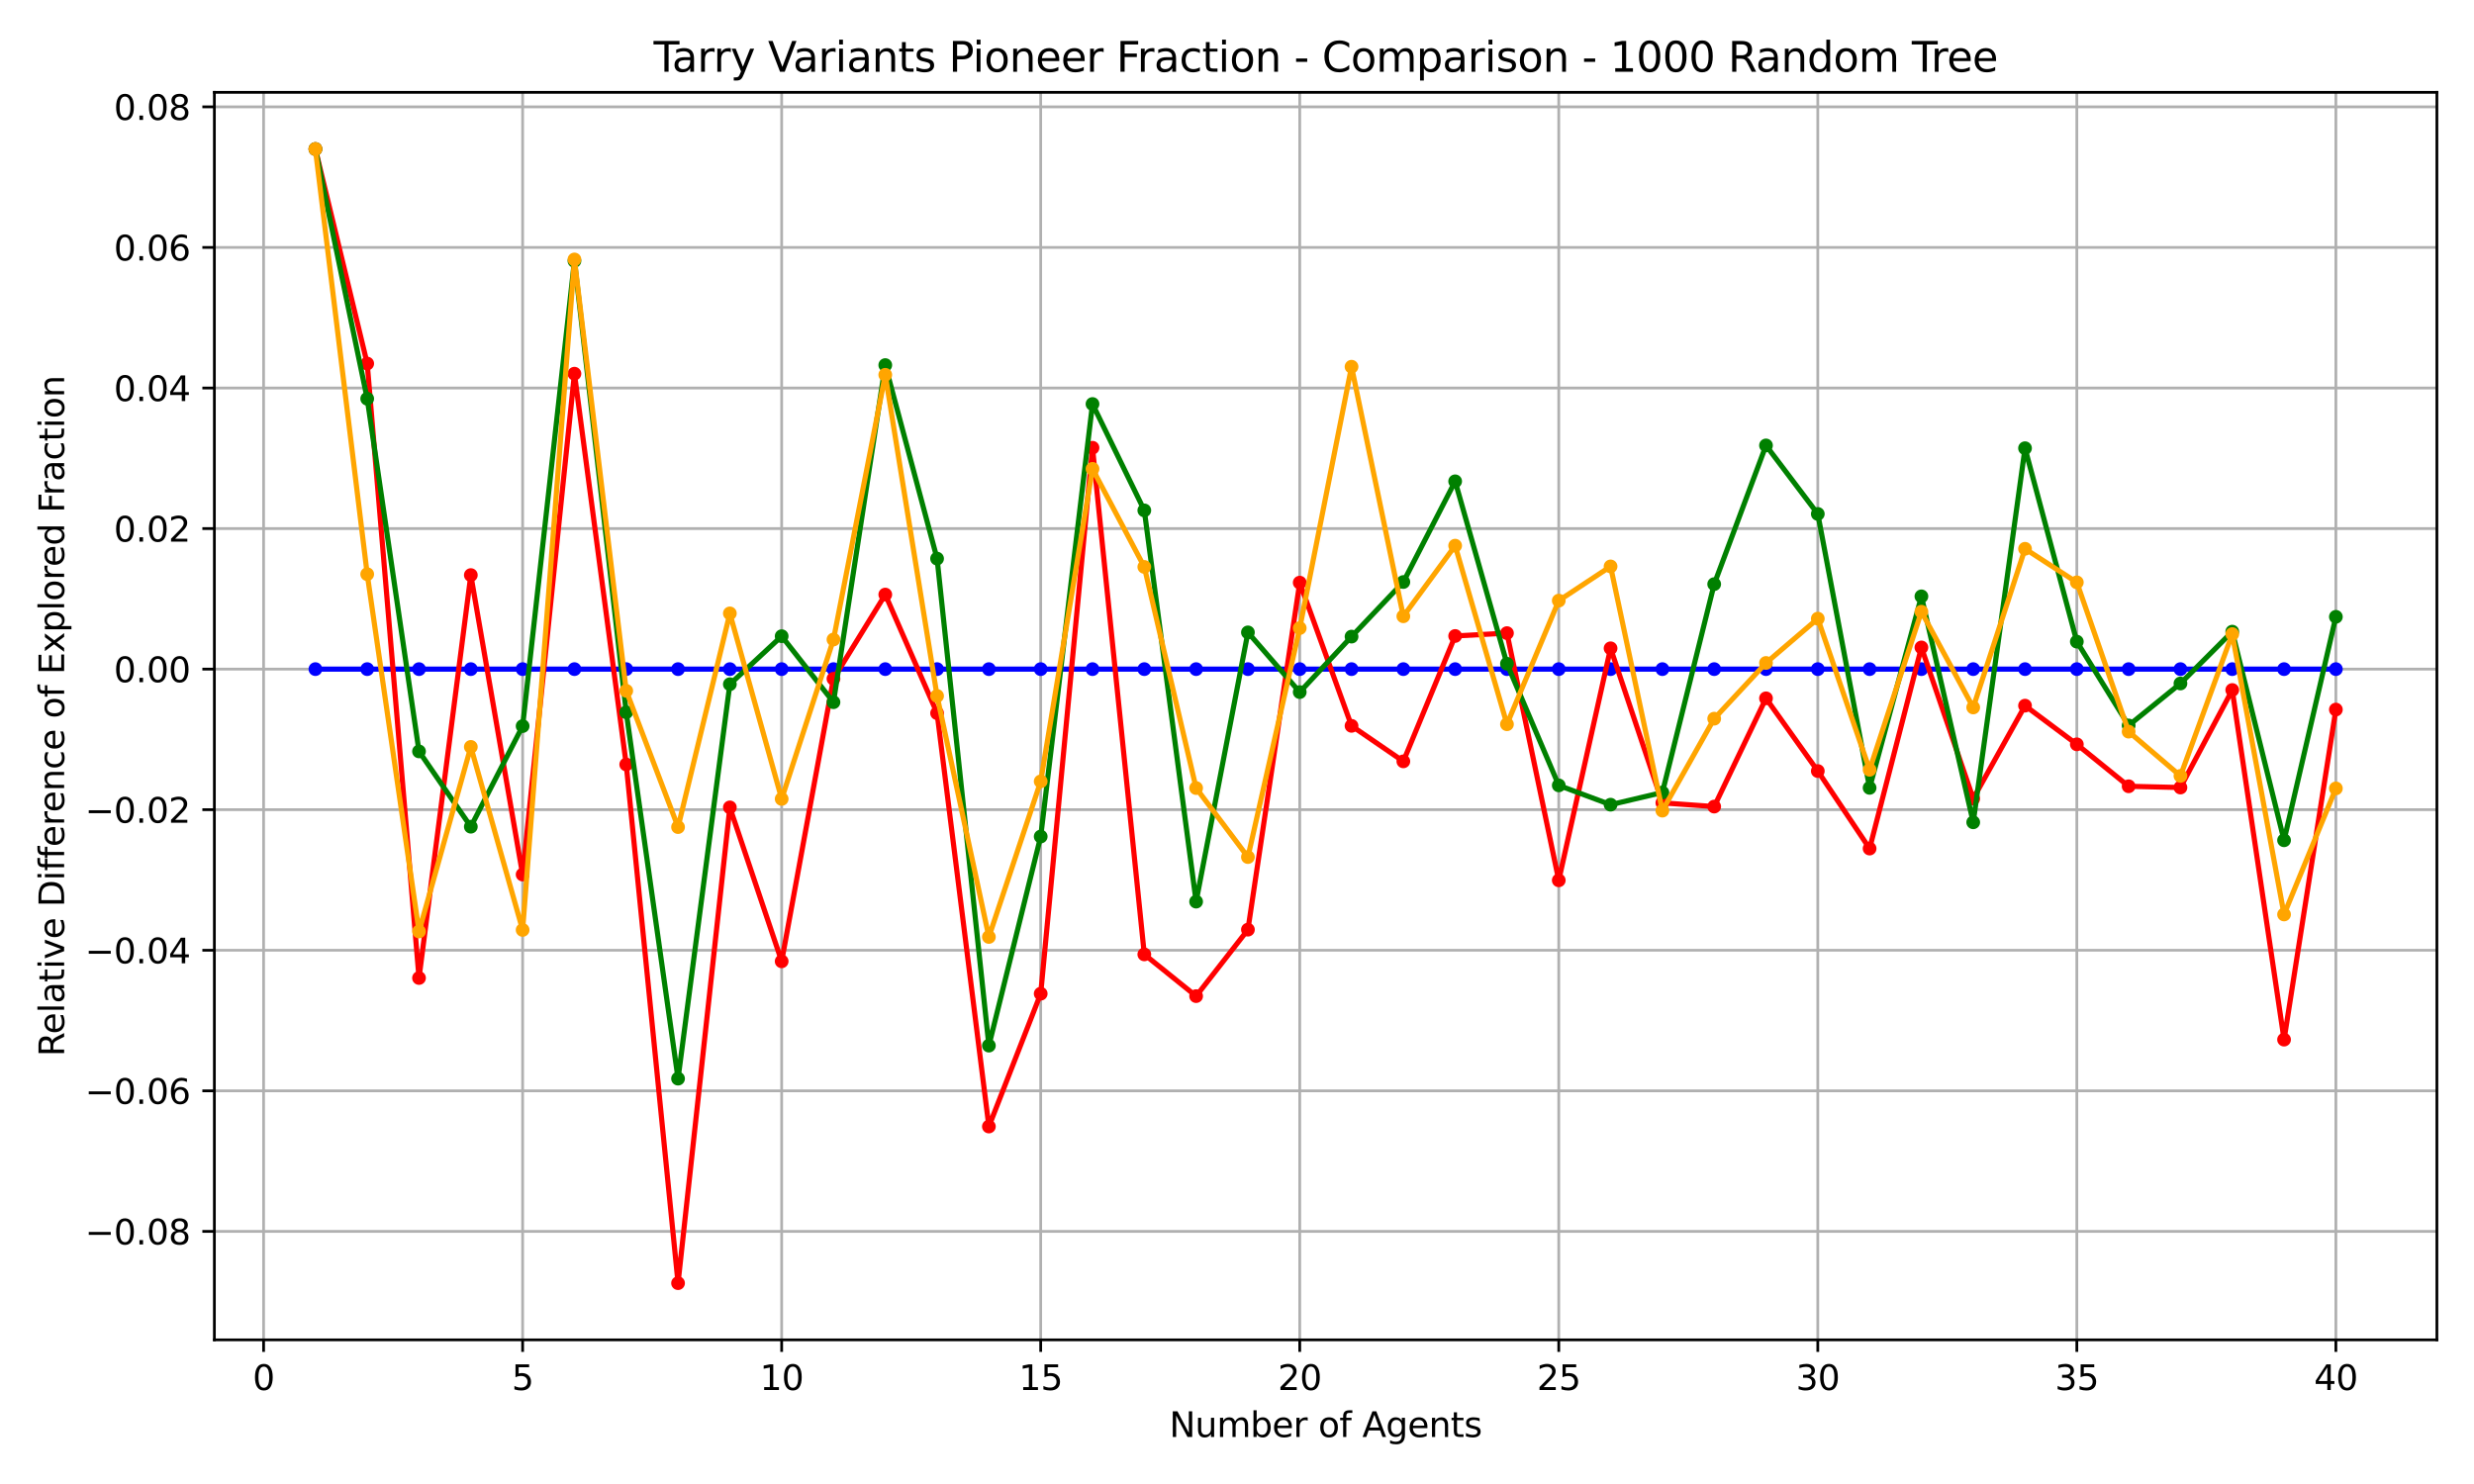 <?xml version="1.0" encoding="utf-8" standalone="no"?>
<!DOCTYPE svg PUBLIC "-//W3C//DTD SVG 1.1//EN"
  "http://www.w3.org/Graphics/SVG/1.1/DTD/svg11.dtd">
<svg xmlns:xlink="http://www.w3.org/1999/xlink" width="720pt" height="432pt" viewBox="0 0 720 432" xmlns="http://www.w3.org/2000/svg" version="1.1">
 <defs>
  <style type="text/css">*{stroke-linejoin: round; stroke-linecap: butt}</style>
 </defs>
 <g id="figure_1">
  <g id="patch_1">
   <path d="M 0 432 
L 720 432 
L 720 0 
L 0 0 
z
" style="fill: #ffffff"/>
  </g>
  <g id="axes_1">
   <g id="patch_2">
    <path d="M 62.39 390.04 
L 709.2 390.04 
L 709.2 26.88 
L 62.39 26.88 
z
" style="fill: #ffffff"/>
   </g>
   <g id="matplotlib.axis_1">
    <g id="xtick_1">
     <g id="line2d_1">
      <path d="M 76.713 390.04 
L 76.713 26.88 
" clip-path="url(#pcfc3c75090)" style="fill: none; stroke: #b0b0b0; stroke-width: 0.8; stroke-linecap: square"/>
     </g>
     <g id="line2d_2">
      <defs>
       <path id="meb4b16eb53" d="M 0 0 
L 0 3.5 
" style="stroke: #000000; stroke-width: 0.8"/>
      </defs>
      <g>
       <use xlink:href="#meb4b16eb53" x="76.713" y="390.04" style="stroke: #000000; stroke-width: 0.8"/>
      </g>
     </g>
     <g id="text_1">
      <!-- 0 -->
      <g transform="translate(73.532 404.638) scale(0.1 -0.1)">
       <defs>
        <path id="DejaVuSans-30" d="M 2034 4250 
Q 1547 4250 1301 3770 
Q 1056 3291 1056 2328 
Q 1056 1369 1301 889 
Q 1547 409 2034 409 
Q 2525 409 2770 889 
Q 3016 1369 3016 2328 
Q 3016 3291 2770 3770 
Q 2525 4250 2034 4250 
z
M 2034 4750 
Q 2819 4750 3233 4129 
Q 3647 3509 3647 2328 
Q 3647 1150 3233 529 
Q 2819 -91 2034 -91 
Q 1250 -91 836 529 
Q 422 1150 422 2328 
Q 422 3509 836 4129 
Q 1250 4750 2034 4750 
z
" transform="scale(0.016)"/>
       </defs>
       <use xlink:href="#DejaVuSans-30"/>
      </g>
     </g>
    </g>
    <g id="xtick_2">
     <g id="line2d_3">
      <path d="M 152.099 390.04 
L 152.099 26.88 
" clip-path="url(#pcfc3c75090)" style="fill: none; stroke: #b0b0b0; stroke-width: 0.8; stroke-linecap: square"/>
     </g>
     <g id="line2d_4">
      <g>
       <use xlink:href="#meb4b16eb53" x="152.099" y="390.04" style="stroke: #000000; stroke-width: 0.8"/>
      </g>
     </g>
     <g id="text_2">
      <!-- 5 -->
      <g transform="translate(148.918 404.638) scale(0.1 -0.1)">
       <defs>
        <path id="DejaVuSans-35" d="M 691 4666 
L 3169 4666 
L 3169 4134 
L 1269 4134 
L 1269 2991 
Q 1406 3038 1543 3061 
Q 1681 3084 1819 3084 
Q 2600 3084 3056 2656 
Q 3513 2228 3513 1497 
Q 3513 744 3044 326 
Q 2575 -91 1722 -91 
Q 1428 -91 1123 -41 
Q 819 9 494 109 
L 494 744 
Q 775 591 1075 516 
Q 1375 441 1709 441 
Q 2250 441 2565 725 
Q 2881 1009 2881 1497 
Q 2881 1984 2565 2268 
Q 2250 2553 1709 2553 
Q 1456 2553 1204 2497 
Q 953 2441 691 2322 
L 691 4666 
z
" transform="scale(0.016)"/>
       </defs>
       <use xlink:href="#DejaVuSans-35"/>
      </g>
     </g>
    </g>
    <g id="xtick_3">
     <g id="line2d_5">
      <path d="M 227.485 390.04 
L 227.485 26.88 
" clip-path="url(#pcfc3c75090)" style="fill: none; stroke: #b0b0b0; stroke-width: 0.8; stroke-linecap: square"/>
     </g>
     <g id="line2d_6">
      <g>
       <use xlink:href="#meb4b16eb53" x="227.485" y="390.04" style="stroke: #000000; stroke-width: 0.8"/>
      </g>
     </g>
     <g id="text_3">
      <!-- 10 -->
      <g transform="translate(221.122 404.638) scale(0.1 -0.1)">
       <defs>
        <path id="DejaVuSans-31" d="M 794 531 
L 1825 531 
L 1825 4091 
L 703 3866 
L 703 4441 
L 1819 4666 
L 2450 4666 
L 2450 531 
L 3481 531 
L 3481 0 
L 794 0 
L 794 531 
z
" transform="scale(0.016)"/>
       </defs>
       <use xlink:href="#DejaVuSans-31"/>
       <use xlink:href="#DejaVuSans-30" x="63.623"/>
      </g>
     </g>
    </g>
    <g id="xtick_4">
     <g id="line2d_7">
      <path d="M 302.871 390.04 
L 302.871 26.88 
" clip-path="url(#pcfc3c75090)" style="fill: none; stroke: #b0b0b0; stroke-width: 0.8; stroke-linecap: square"/>
     </g>
     <g id="line2d_8">
      <g>
       <use xlink:href="#meb4b16eb53" x="302.871" y="390.04" style="stroke: #000000; stroke-width: 0.8"/>
      </g>
     </g>
     <g id="text_4">
      <!-- 15 -->
      <g transform="translate(296.508 404.638) scale(0.1 -0.1)">
       <use xlink:href="#DejaVuSans-31"/>
       <use xlink:href="#DejaVuSans-35" x="63.623"/>
      </g>
     </g>
    </g>
    <g id="xtick_5">
     <g id="line2d_9">
      <path d="M 378.256 390.04 
L 378.256 26.88 
" clip-path="url(#pcfc3c75090)" style="fill: none; stroke: #b0b0b0; stroke-width: 0.8; stroke-linecap: square"/>
     </g>
     <g id="line2d_10">
      <g>
       <use xlink:href="#meb4b16eb53" x="378.256" y="390.04" style="stroke: #000000; stroke-width: 0.8"/>
      </g>
     </g>
     <g id="text_5">
      <!-- 20 -->
      <g transform="translate(371.894 404.638) scale(0.1 -0.1)">
       <defs>
        <path id="DejaVuSans-32" d="M 1228 531 
L 3431 531 
L 3431 0 
L 469 0 
L 469 531 
Q 828 903 1448 1529 
Q 2069 2156 2228 2338 
Q 2531 2678 2651 2914 
Q 2772 3150 2772 3378 
Q 2772 3750 2511 3984 
Q 2250 4219 1831 4219 
Q 1534 4219 1204 4116 
Q 875 4013 500 3803 
L 500 4441 
Q 881 4594 1212 4672 
Q 1544 4750 1819 4750 
Q 2544 4750 2975 4387 
Q 3406 4025 3406 3419 
Q 3406 3131 3298 2873 
Q 3191 2616 2906 2266 
Q 2828 2175 2409 1742 
Q 1991 1309 1228 531 
z
" transform="scale(0.016)"/>
       </defs>
       <use xlink:href="#DejaVuSans-32"/>
       <use xlink:href="#DejaVuSans-30" x="63.623"/>
      </g>
     </g>
    </g>
    <g id="xtick_6">
     <g id="line2d_11">
      <path d="M 453.642 390.04 
L 453.642 26.88 
" clip-path="url(#pcfc3c75090)" style="fill: none; stroke: #b0b0b0; stroke-width: 0.8; stroke-linecap: square"/>
     </g>
     <g id="line2d_12">
      <g>
       <use xlink:href="#meb4b16eb53" x="453.642" y="390.04" style="stroke: #000000; stroke-width: 0.8"/>
      </g>
     </g>
     <g id="text_6">
      <!-- 25 -->
      <g transform="translate(447.28 404.638) scale(0.1 -0.1)">
       <use xlink:href="#DejaVuSans-32"/>
       <use xlink:href="#DejaVuSans-35" x="63.623"/>
      </g>
     </g>
    </g>
    <g id="xtick_7">
     <g id="line2d_13">
      <path d="M 529.028 390.04 
L 529.028 26.88 
" clip-path="url(#pcfc3c75090)" style="fill: none; stroke: #b0b0b0; stroke-width: 0.8; stroke-linecap: square"/>
     </g>
     <g id="line2d_14">
      <g>
       <use xlink:href="#meb4b16eb53" x="529.028" y="390.04" style="stroke: #000000; stroke-width: 0.8"/>
      </g>
     </g>
     <g id="text_7">
      <!-- 30 -->
      <g transform="translate(522.665 404.638) scale(0.1 -0.1)">
       <defs>
        <path id="DejaVuSans-33" d="M 2597 2516 
Q 3050 2419 3304 2112 
Q 3559 1806 3559 1356 
Q 3559 666 3084 287 
Q 2609 -91 1734 -91 
Q 1441 -91 1130 -33 
Q 819 25 488 141 
L 488 750 
Q 750 597 1062 519 
Q 1375 441 1716 441 
Q 2309 441 2620 675 
Q 2931 909 2931 1356 
Q 2931 1769 2642 2001 
Q 2353 2234 1838 2234 
L 1294 2234 
L 1294 2753 
L 1863 2753 
Q 2328 2753 2575 2939 
Q 2822 3125 2822 3475 
Q 2822 3834 2567 4026 
Q 2313 4219 1838 4219 
Q 1578 4219 1281 4162 
Q 984 4106 628 3988 
L 628 4550 
Q 988 4650 1302 4700 
Q 1616 4750 1894 4750 
Q 2613 4750 3031 4423 
Q 3450 4097 3450 3541 
Q 3450 3153 3228 2886 
Q 3006 2619 2597 2516 
z
" transform="scale(0.016)"/>
       </defs>
       <use xlink:href="#DejaVuSans-33"/>
       <use xlink:href="#DejaVuSans-30" x="63.623"/>
      </g>
     </g>
    </g>
    <g id="xtick_8">
     <g id="line2d_15">
      <path d="M 604.414 390.04 
L 604.414 26.88 
" clip-path="url(#pcfc3c75090)" style="fill: none; stroke: #b0b0b0; stroke-width: 0.8; stroke-linecap: square"/>
     </g>
     <g id="line2d_16">
      <g>
       <use xlink:href="#meb4b16eb53" x="604.414" y="390.04" style="stroke: #000000; stroke-width: 0.8"/>
      </g>
     </g>
     <g id="text_8">
      <!-- 35 -->
      <g transform="translate(598.051 404.638) scale(0.1 -0.1)">
       <use xlink:href="#DejaVuSans-33"/>
       <use xlink:href="#DejaVuSans-35" x="63.623"/>
      </g>
     </g>
    </g>
    <g id="xtick_9">
     <g id="line2d_17">
      <path d="M 679.8 390.04 
L 679.8 26.88 
" clip-path="url(#pcfc3c75090)" style="fill: none; stroke: #b0b0b0; stroke-width: 0.8; stroke-linecap: square"/>
     </g>
     <g id="line2d_18">
      <g>
       <use xlink:href="#meb4b16eb53" x="679.8" y="390.04" style="stroke: #000000; stroke-width: 0.8"/>
      </g>
     </g>
     <g id="text_9">
      <!-- 40 -->
      <g transform="translate(673.437 404.638) scale(0.1 -0.1)">
       <defs>
        <path id="DejaVuSans-34" d="M 2419 4116 
L 825 1625 
L 2419 1625 
L 2419 4116 
z
M 2253 4666 
L 3047 4666 
L 3047 1625 
L 3713 1625 
L 3713 1100 
L 3047 1100 
L 3047 0 
L 2419 0 
L 2419 1100 
L 313 1100 
L 313 1709 
L 2253 4666 
z
" transform="scale(0.016)"/>
       </defs>
       <use xlink:href="#DejaVuSans-34"/>
       <use xlink:href="#DejaVuSans-30" x="63.623"/>
      </g>
     </g>
    </g>
    <g id="text_10">
     <!-- Number of Agents -->
     <g transform="translate(340.307 418.317) scale(0.1 -0.1)">
      <defs>
       <path id="DejaVuSans-4e" d="M 628 4666 
L 1478 4666 
L 3547 763 
L 3547 4666 
L 4159 4666 
L 4159 0 
L 3309 0 
L 1241 3903 
L 1241 0 
L 628 0 
L 628 4666 
z
" transform="scale(0.016)"/>
       <path id="DejaVuSans-75" d="M 544 1381 
L 544 3500 
L 1119 3500 
L 1119 1403 
Q 1119 906 1312 657 
Q 1506 409 1894 409 
Q 2359 409 2629 706 
Q 2900 1003 2900 1516 
L 2900 3500 
L 3475 3500 
L 3475 0 
L 2900 0 
L 2900 538 
Q 2691 219 2414 64 
Q 2138 -91 1772 -91 
Q 1169 -91 856 284 
Q 544 659 544 1381 
z
M 1991 3584 
L 1991 3584 
z
" transform="scale(0.016)"/>
       <path id="DejaVuSans-6d" d="M 3328 2828 
Q 3544 3216 3844 3400 
Q 4144 3584 4550 3584 
Q 5097 3584 5394 3201 
Q 5691 2819 5691 2113 
L 5691 0 
L 5113 0 
L 5113 2094 
Q 5113 2597 4934 2840 
Q 4756 3084 4391 3084 
Q 3944 3084 3684 2787 
Q 3425 2491 3425 1978 
L 3425 0 
L 2847 0 
L 2847 2094 
Q 2847 2600 2669 2842 
Q 2491 3084 2119 3084 
Q 1678 3084 1418 2786 
Q 1159 2488 1159 1978 
L 1159 0 
L 581 0 
L 581 3500 
L 1159 3500 
L 1159 2956 
Q 1356 3278 1631 3431 
Q 1906 3584 2284 3584 
Q 2666 3584 2933 3390 
Q 3200 3197 3328 2828 
z
" transform="scale(0.016)"/>
       <path id="DejaVuSans-62" d="M 3116 1747 
Q 3116 2381 2855 2742 
Q 2594 3103 2138 3103 
Q 1681 3103 1420 2742 
Q 1159 2381 1159 1747 
Q 1159 1113 1420 752 
Q 1681 391 2138 391 
Q 2594 391 2855 752 
Q 3116 1113 3116 1747 
z
M 1159 2969 
Q 1341 3281 1617 3432 
Q 1894 3584 2278 3584 
Q 2916 3584 3314 3078 
Q 3713 2572 3713 1747 
Q 3713 922 3314 415 
Q 2916 -91 2278 -91 
Q 1894 -91 1617 61 
Q 1341 213 1159 525 
L 1159 0 
L 581 0 
L 581 4863 
L 1159 4863 
L 1159 2969 
z
" transform="scale(0.016)"/>
       <path id="DejaVuSans-65" d="M 3597 1894 
L 3597 1613 
L 953 1613 
Q 991 1019 1311 708 
Q 1631 397 2203 397 
Q 2534 397 2845 478 
Q 3156 559 3463 722 
L 3463 178 
Q 3153 47 2828 -22 
Q 2503 -91 2169 -91 
Q 1331 -91 842 396 
Q 353 884 353 1716 
Q 353 2575 817 3079 
Q 1281 3584 2069 3584 
Q 2775 3584 3186 3129 
Q 3597 2675 3597 1894 
z
M 3022 2063 
Q 3016 2534 2758 2815 
Q 2500 3097 2075 3097 
Q 1594 3097 1305 2825 
Q 1016 2553 972 2059 
L 3022 2063 
z
" transform="scale(0.016)"/>
       <path id="DejaVuSans-72" d="M 2631 2963 
Q 2534 3019 2420 3045 
Q 2306 3072 2169 3072 
Q 1681 3072 1420 2755 
Q 1159 2438 1159 1844 
L 1159 0 
L 581 0 
L 581 3500 
L 1159 3500 
L 1159 2956 
Q 1341 3275 1631 3429 
Q 1922 3584 2338 3584 
Q 2397 3584 2469 3576 
Q 2541 3569 2628 3553 
L 2631 2963 
z
" transform="scale(0.016)"/>
       <path id="DejaVuSans-20" transform="scale(0.016)"/>
       <path id="DejaVuSans-6f" d="M 1959 3097 
Q 1497 3097 1228 2736 
Q 959 2375 959 1747 
Q 959 1119 1226 758 
Q 1494 397 1959 397 
Q 2419 397 2687 759 
Q 2956 1122 2956 1747 
Q 2956 2369 2687 2733 
Q 2419 3097 1959 3097 
z
M 1959 3584 
Q 2709 3584 3137 3096 
Q 3566 2609 3566 1747 
Q 3566 888 3137 398 
Q 2709 -91 1959 -91 
Q 1206 -91 779 398 
Q 353 888 353 1747 
Q 353 2609 779 3096 
Q 1206 3584 1959 3584 
z
" transform="scale(0.016)"/>
       <path id="DejaVuSans-66" d="M 2375 4863 
L 2375 4384 
L 1825 4384 
Q 1516 4384 1395 4259 
Q 1275 4134 1275 3809 
L 1275 3500 
L 2222 3500 
L 2222 3053 
L 1275 3053 
L 1275 0 
L 697 0 
L 697 3053 
L 147 3053 
L 147 3500 
L 697 3500 
L 697 3744 
Q 697 4328 969 4595 
Q 1241 4863 1831 4863 
L 2375 4863 
z
" transform="scale(0.016)"/>
       <path id="DejaVuSans-41" d="M 2188 4044 
L 1331 1722 
L 3047 1722 
L 2188 4044 
z
M 1831 4666 
L 2547 4666 
L 4325 0 
L 3669 0 
L 3244 1197 
L 1141 1197 
L 716 0 
L 50 0 
L 1831 4666 
z
" transform="scale(0.016)"/>
       <path id="DejaVuSans-67" d="M 2906 1791 
Q 2906 2416 2648 2759 
Q 2391 3103 1925 3103 
Q 1463 3103 1205 2759 
Q 947 2416 947 1791 
Q 947 1169 1205 825 
Q 1463 481 1925 481 
Q 2391 481 2648 825 
Q 2906 1169 2906 1791 
z
M 3481 434 
Q 3481 -459 3084 -895 
Q 2688 -1331 1869 -1331 
Q 1566 -1331 1297 -1286 
Q 1028 -1241 775 -1147 
L 775 -588 
Q 1028 -725 1275 -790 
Q 1522 -856 1778 -856 
Q 2344 -856 2625 -561 
Q 2906 -266 2906 331 
L 2906 616 
Q 2728 306 2450 153 
Q 2172 0 1784 0 
Q 1141 0 747 490 
Q 353 981 353 1791 
Q 353 2603 747 3093 
Q 1141 3584 1784 3584 
Q 2172 3584 2450 3431 
Q 2728 3278 2906 2969 
L 2906 3500 
L 3481 3500 
L 3481 434 
z
" transform="scale(0.016)"/>
       <path id="DejaVuSans-6e" d="M 3513 2113 
L 3513 0 
L 2938 0 
L 2938 2094 
Q 2938 2591 2744 2837 
Q 2550 3084 2163 3084 
Q 1697 3084 1428 2787 
Q 1159 2491 1159 1978 
L 1159 0 
L 581 0 
L 581 3500 
L 1159 3500 
L 1159 2956 
Q 1366 3272 1645 3428 
Q 1925 3584 2291 3584 
Q 2894 3584 3203 3211 
Q 3513 2838 3513 2113 
z
" transform="scale(0.016)"/>
       <path id="DejaVuSans-74" d="M 1172 4494 
L 1172 3500 
L 2356 3500 
L 2356 3053 
L 1172 3053 
L 1172 1153 
Q 1172 725 1289 603 
Q 1406 481 1766 481 
L 2356 481 
L 2356 0 
L 1766 0 
Q 1100 0 847 248 
Q 594 497 594 1153 
L 594 3053 
L 172 3053 
L 172 3500 
L 594 3500 
L 594 4494 
L 1172 4494 
z
" transform="scale(0.016)"/>
       <path id="DejaVuSans-73" d="M 2834 3397 
L 2834 2853 
Q 2591 2978 2328 3040 
Q 2066 3103 1784 3103 
Q 1356 3103 1142 2972 
Q 928 2841 928 2578 
Q 928 2378 1081 2264 
Q 1234 2150 1697 2047 
L 1894 2003 
Q 2506 1872 2764 1633 
Q 3022 1394 3022 966 
Q 3022 478 2636 193 
Q 2250 -91 1575 -91 
Q 1294 -91 989 -36 
Q 684 19 347 128 
L 347 722 
Q 666 556 975 473 
Q 1284 391 1588 391 
Q 1994 391 2212 530 
Q 2431 669 2431 922 
Q 2431 1156 2273 1281 
Q 2116 1406 1581 1522 
L 1381 1569 
Q 847 1681 609 1914 
Q 372 2147 372 2553 
Q 372 3047 722 3315 
Q 1072 3584 1716 3584 
Q 2034 3584 2315 3537 
Q 2597 3491 2834 3397 
z
" transform="scale(0.016)"/>
      </defs>
      <use xlink:href="#DejaVuSans-4e"/>
      <use xlink:href="#DejaVuSans-75" x="74.805"/>
      <use xlink:href="#DejaVuSans-6d" x="138.184"/>
      <use xlink:href="#DejaVuSans-62" x="235.596"/>
      <use xlink:href="#DejaVuSans-65" x="299.072"/>
      <use xlink:href="#DejaVuSans-72" x="360.596"/>
      <use xlink:href="#DejaVuSans-20" x="401.709"/>
      <use xlink:href="#DejaVuSans-6f" x="433.496"/>
      <use xlink:href="#DejaVuSans-66" x="494.678"/>
      <use xlink:href="#DejaVuSans-20" x="529.883"/>
      <use xlink:href="#DejaVuSans-41" x="561.67"/>
      <use xlink:href="#DejaVuSans-67" x="630.078"/>
      <use xlink:href="#DejaVuSans-65" x="693.555"/>
      <use xlink:href="#DejaVuSans-6e" x="755.078"/>
      <use xlink:href="#DejaVuSans-74" x="818.457"/>
      <use xlink:href="#DejaVuSans-73" x="857.666"/>
     </g>
    </g>
   </g>
   <g id="matplotlib.axis_2">
    <g id="ytick_1">
     <g id="line2d_19">
      <path d="M 62.39 358.462 
L 709.2 358.462 
" clip-path="url(#pcfc3c75090)" style="fill: none; stroke: #b0b0b0; stroke-width: 0.8; stroke-linecap: square"/>
     </g>
     <g id="line2d_20">
      <defs>
       <path id="m75f1d2a6d4" d="M 0 0 
L -3.5 0 
" style="stroke: #000000; stroke-width: 0.8"/>
      </defs>
      <g>
       <use xlink:href="#m75f1d2a6d4" x="62.39" y="358.462" style="stroke: #000000; stroke-width: 0.8"/>
      </g>
     </g>
     <g id="text_11">
      <!-- −0.08 -->
      <g transform="translate(24.745 362.261) scale(0.1 -0.1)">
       <defs>
        <path id="DejaVuSans-2212" d="M 678 2272 
L 4684 2272 
L 4684 1741 
L 678 1741 
L 678 2272 
z
" transform="scale(0.016)"/>
        <path id="DejaVuSans-2e" d="M 684 794 
L 1344 794 
L 1344 0 
L 684 0 
L 684 794 
z
" transform="scale(0.016)"/>
        <path id="DejaVuSans-38" d="M 2034 2216 
Q 1584 2216 1326 1975 
Q 1069 1734 1069 1313 
Q 1069 891 1326 650 
Q 1584 409 2034 409 
Q 2484 409 2743 651 
Q 3003 894 3003 1313 
Q 3003 1734 2745 1975 
Q 2488 2216 2034 2216 
z
M 1403 2484 
Q 997 2584 770 2862 
Q 544 3141 544 3541 
Q 544 4100 942 4425 
Q 1341 4750 2034 4750 
Q 2731 4750 3128 4425 
Q 3525 4100 3525 3541 
Q 3525 3141 3298 2862 
Q 3072 2584 2669 2484 
Q 3125 2378 3379 2068 
Q 3634 1759 3634 1313 
Q 3634 634 3220 271 
Q 2806 -91 2034 -91 
Q 1263 -91 848 271 
Q 434 634 434 1313 
Q 434 1759 690 2068 
Q 947 2378 1403 2484 
z
M 1172 3481 
Q 1172 3119 1398 2916 
Q 1625 2713 2034 2713 
Q 2441 2713 2670 2916 
Q 2900 3119 2900 3481 
Q 2900 3844 2670 4047 
Q 2441 4250 2034 4250 
Q 1625 4250 1398 4047 
Q 1172 3844 1172 3481 
z
" transform="scale(0.016)"/>
       </defs>
       <use xlink:href="#DejaVuSans-2212"/>
       <use xlink:href="#DejaVuSans-30" x="83.789"/>
       <use xlink:href="#DejaVuSans-2e" x="147.412"/>
       <use xlink:href="#DejaVuSans-30" x="179.199"/>
       <use xlink:href="#DejaVuSans-38" x="242.822"/>
      </g>
     </g>
    </g>
    <g id="ytick_2">
     <g id="line2d_21">
      <path d="M 62.39 317.543 
L 709.2 317.543 
" clip-path="url(#pcfc3c75090)" style="fill: none; stroke: #b0b0b0; stroke-width: 0.8; stroke-linecap: square"/>
     </g>
     <g id="line2d_22">
      <g>
       <use xlink:href="#m75f1d2a6d4" x="62.39" y="317.543" style="stroke: #000000; stroke-width: 0.8"/>
      </g>
     </g>
     <g id="text_12">
      <!-- −0.06 -->
      <g transform="translate(24.745 321.342) scale(0.1 -0.1)">
       <defs>
        <path id="DejaVuSans-36" d="M 2113 2584 
Q 1688 2584 1439 2293 
Q 1191 2003 1191 1497 
Q 1191 994 1439 701 
Q 1688 409 2113 409 
Q 2538 409 2786 701 
Q 3034 994 3034 1497 
Q 3034 2003 2786 2293 
Q 2538 2584 2113 2584 
z
M 3366 4563 
L 3366 3988 
Q 3128 4100 2886 4159 
Q 2644 4219 2406 4219 
Q 1781 4219 1451 3797 
Q 1122 3375 1075 2522 
Q 1259 2794 1537 2939 
Q 1816 3084 2150 3084 
Q 2853 3084 3261 2657 
Q 3669 2231 3669 1497 
Q 3669 778 3244 343 
Q 2819 -91 2113 -91 
Q 1303 -91 875 529 
Q 447 1150 447 2328 
Q 447 3434 972 4092 
Q 1497 4750 2381 4750 
Q 2619 4750 2861 4703 
Q 3103 4656 3366 4563 
z
" transform="scale(0.016)"/>
       </defs>
       <use xlink:href="#DejaVuSans-2212"/>
       <use xlink:href="#DejaVuSans-30" x="83.789"/>
       <use xlink:href="#DejaVuSans-2e" x="147.412"/>
       <use xlink:href="#DejaVuSans-30" x="179.199"/>
       <use xlink:href="#DejaVuSans-36" x="242.822"/>
      </g>
     </g>
    </g>
    <g id="ytick_3">
     <g id="line2d_23">
      <path d="M 62.39 276.624 
L 709.2 276.624 
" clip-path="url(#pcfc3c75090)" style="fill: none; stroke: #b0b0b0; stroke-width: 0.8; stroke-linecap: square"/>
     </g>
     <g id="line2d_24">
      <g>
       <use xlink:href="#m75f1d2a6d4" x="62.39" y="276.624" style="stroke: #000000; stroke-width: 0.8"/>
      </g>
     </g>
     <g id="text_13">
      <!-- −0.04 -->
      <g transform="translate(24.745 280.423) scale(0.1 -0.1)">
       <use xlink:href="#DejaVuSans-2212"/>
       <use xlink:href="#DejaVuSans-30" x="83.789"/>
       <use xlink:href="#DejaVuSans-2e" x="147.412"/>
       <use xlink:href="#DejaVuSans-30" x="179.199"/>
       <use xlink:href="#DejaVuSans-34" x="242.822"/>
      </g>
     </g>
    </g>
    <g id="ytick_4">
     <g id="line2d_25">
      <path d="M 62.39 235.705 
L 709.2 235.705 
" clip-path="url(#pcfc3c75090)" style="fill: none; stroke: #b0b0b0; stroke-width: 0.8; stroke-linecap: square"/>
     </g>
     <g id="line2d_26">
      <g>
       <use xlink:href="#m75f1d2a6d4" x="62.39" y="235.705" style="stroke: #000000; stroke-width: 0.8"/>
      </g>
     </g>
     <g id="text_14">
      <!-- −0.02 -->
      <g transform="translate(24.745 239.504) scale(0.1 -0.1)">
       <use xlink:href="#DejaVuSans-2212"/>
       <use xlink:href="#DejaVuSans-30" x="83.789"/>
       <use xlink:href="#DejaVuSans-2e" x="147.412"/>
       <use xlink:href="#DejaVuSans-30" x="179.199"/>
       <use xlink:href="#DejaVuSans-32" x="242.822"/>
      </g>
     </g>
    </g>
    <g id="ytick_5">
     <g id="line2d_27">
      <path d="M 62.39 194.786 
L 709.2 194.786 
" clip-path="url(#pcfc3c75090)" style="fill: none; stroke: #b0b0b0; stroke-width: 0.8; stroke-linecap: square"/>
     </g>
     <g id="line2d_28">
      <g>
       <use xlink:href="#m75f1d2a6d4" x="62.39" y="194.786" style="stroke: #000000; stroke-width: 0.8"/>
      </g>
     </g>
     <g id="text_15">
      <!-- 0.00 -->
      <g transform="translate(33.124 198.585) scale(0.1 -0.1)">
       <use xlink:href="#DejaVuSans-30"/>
       <use xlink:href="#DejaVuSans-2e" x="63.623"/>
       <use xlink:href="#DejaVuSans-30" x="95.41"/>
       <use xlink:href="#DejaVuSans-30" x="159.033"/>
      </g>
     </g>
    </g>
    <g id="ytick_6">
     <g id="line2d_29">
      <path d="M 62.39 153.867 
L 709.2 153.867 
" clip-path="url(#pcfc3c75090)" style="fill: none; stroke: #b0b0b0; stroke-width: 0.8; stroke-linecap: square"/>
     </g>
     <g id="line2d_30">
      <g>
       <use xlink:href="#m75f1d2a6d4" x="62.39" y="153.867" style="stroke: #000000; stroke-width: 0.8"/>
      </g>
     </g>
     <g id="text_16">
      <!-- 0.02 -->
      <g transform="translate(33.124 157.666) scale(0.1 -0.1)">
       <use xlink:href="#DejaVuSans-30"/>
       <use xlink:href="#DejaVuSans-2e" x="63.623"/>
       <use xlink:href="#DejaVuSans-30" x="95.41"/>
       <use xlink:href="#DejaVuSans-32" x="159.033"/>
      </g>
     </g>
    </g>
    <g id="ytick_7">
     <g id="line2d_31">
      <path d="M 62.39 112.948 
L 709.2 112.948 
" clip-path="url(#pcfc3c75090)" style="fill: none; stroke: #b0b0b0; stroke-width: 0.8; stroke-linecap: square"/>
     </g>
     <g id="line2d_32">
      <g>
       <use xlink:href="#m75f1d2a6d4" x="62.39" y="112.948" style="stroke: #000000; stroke-width: 0.8"/>
      </g>
     </g>
     <g id="text_17">
      <!-- 0.04 -->
      <g transform="translate(33.124 116.747) scale(0.1 -0.1)">
       <use xlink:href="#DejaVuSans-30"/>
       <use xlink:href="#DejaVuSans-2e" x="63.623"/>
       <use xlink:href="#DejaVuSans-30" x="95.41"/>
       <use xlink:href="#DejaVuSans-34" x="159.033"/>
      </g>
     </g>
    </g>
    <g id="ytick_8">
     <g id="line2d_33">
      <path d="M 62.39 72.029 
L 709.2 72.029 
" clip-path="url(#pcfc3c75090)" style="fill: none; stroke: #b0b0b0; stroke-width: 0.8; stroke-linecap: square"/>
     </g>
     <g id="line2d_34">
      <g>
       <use xlink:href="#m75f1d2a6d4" x="62.39" y="72.029" style="stroke: #000000; stroke-width: 0.8"/>
      </g>
     </g>
     <g id="text_18">
      <!-- 0.06 -->
      <g transform="translate(33.124 75.828) scale(0.1 -0.1)">
       <use xlink:href="#DejaVuSans-30"/>
       <use xlink:href="#DejaVuSans-2e" x="63.623"/>
       <use xlink:href="#DejaVuSans-30" x="95.41"/>
       <use xlink:href="#DejaVuSans-36" x="159.033"/>
      </g>
     </g>
    </g>
    <g id="ytick_9">
     <g id="line2d_35">
      <path d="M 62.39 31.11 
L 709.2 31.11 
" clip-path="url(#pcfc3c75090)" style="fill: none; stroke: #b0b0b0; stroke-width: 0.8; stroke-linecap: square"/>
     </g>
     <g id="line2d_36">
      <g>
       <use xlink:href="#m75f1d2a6d4" x="62.39" y="31.11" style="stroke: #000000; stroke-width: 0.8"/>
      </g>
     </g>
     <g id="text_19">
      <!-- 0.08 -->
      <g transform="translate(33.124 34.909) scale(0.1 -0.1)">
       <use xlink:href="#DejaVuSans-30"/>
       <use xlink:href="#DejaVuSans-2e" x="63.623"/>
       <use xlink:href="#DejaVuSans-30" x="95.41"/>
       <use xlink:href="#DejaVuSans-38" x="159.033"/>
      </g>
     </g>
    </g>
    <g id="text_20">
     <!-- Relative Difference of Explored Fraction -->
     <g transform="translate(18.665 307.544) rotate(-90) scale(0.1 -0.1)">
      <defs>
       <path id="DejaVuSans-52" d="M 2841 2188 
Q 3044 2119 3236 1894 
Q 3428 1669 3622 1275 
L 4263 0 
L 3584 0 
L 2988 1197 
Q 2756 1666 2539 1819 
Q 2322 1972 1947 1972 
L 1259 1972 
L 1259 0 
L 628 0 
L 628 4666 
L 2053 4666 
Q 2853 4666 3247 4331 
Q 3641 3997 3641 3322 
Q 3641 2881 3436 2590 
Q 3231 2300 2841 2188 
z
M 1259 4147 
L 1259 2491 
L 2053 2491 
Q 2509 2491 2742 2702 
Q 2975 2913 2975 3322 
Q 2975 3731 2742 3939 
Q 2509 4147 2053 4147 
L 1259 4147 
z
" transform="scale(0.016)"/>
       <path id="DejaVuSans-6c" d="M 603 4863 
L 1178 4863 
L 1178 0 
L 603 0 
L 603 4863 
z
" transform="scale(0.016)"/>
       <path id="DejaVuSans-61" d="M 2194 1759 
Q 1497 1759 1228 1600 
Q 959 1441 959 1056 
Q 959 750 1161 570 
Q 1363 391 1709 391 
Q 2188 391 2477 730 
Q 2766 1069 2766 1631 
L 2766 1759 
L 2194 1759 
z
M 3341 1997 
L 3341 0 
L 2766 0 
L 2766 531 
Q 2569 213 2275 61 
Q 1981 -91 1556 -91 
Q 1019 -91 701 211 
Q 384 513 384 1019 
Q 384 1609 779 1909 
Q 1175 2209 1959 2209 
L 2766 2209 
L 2766 2266 
Q 2766 2663 2505 2880 
Q 2244 3097 1772 3097 
Q 1472 3097 1187 3025 
Q 903 2953 641 2809 
L 641 3341 
Q 956 3463 1253 3523 
Q 1550 3584 1831 3584 
Q 2591 3584 2966 3190 
Q 3341 2797 3341 1997 
z
" transform="scale(0.016)"/>
       <path id="DejaVuSans-69" d="M 603 3500 
L 1178 3500 
L 1178 0 
L 603 0 
L 603 3500 
z
M 603 4863 
L 1178 4863 
L 1178 4134 
L 603 4134 
L 603 4863 
z
" transform="scale(0.016)"/>
       <path id="DejaVuSans-76" d="M 191 3500 
L 800 3500 
L 1894 563 
L 2988 3500 
L 3597 3500 
L 2284 0 
L 1503 0 
L 191 3500 
z
" transform="scale(0.016)"/>
       <path id="DejaVuSans-44" d="M 1259 4147 
L 1259 519 
L 2022 519 
Q 2988 519 3436 956 
Q 3884 1394 3884 2338 
Q 3884 3275 3436 3711 
Q 2988 4147 2022 4147 
L 1259 4147 
z
M 628 4666 
L 1925 4666 
Q 3281 4666 3915 4102 
Q 4550 3538 4550 2338 
Q 4550 1131 3912 565 
Q 3275 0 1925 0 
L 628 0 
L 628 4666 
z
" transform="scale(0.016)"/>
       <path id="DejaVuSans-63" d="M 3122 3366 
L 3122 2828 
Q 2878 2963 2633 3030 
Q 2388 3097 2138 3097 
Q 1578 3097 1268 2742 
Q 959 2388 959 1747 
Q 959 1106 1268 751 
Q 1578 397 2138 397 
Q 2388 397 2633 464 
Q 2878 531 3122 666 
L 3122 134 
Q 2881 22 2623 -34 
Q 2366 -91 2075 -91 
Q 1284 -91 818 406 
Q 353 903 353 1747 
Q 353 2603 823 3093 
Q 1294 3584 2113 3584 
Q 2378 3584 2631 3529 
Q 2884 3475 3122 3366 
z
" transform="scale(0.016)"/>
       <path id="DejaVuSans-45" d="M 628 4666 
L 3578 4666 
L 3578 4134 
L 1259 4134 
L 1259 2753 
L 3481 2753 
L 3481 2222 
L 1259 2222 
L 1259 531 
L 3634 531 
L 3634 0 
L 628 0 
L 628 4666 
z
" transform="scale(0.016)"/>
       <path id="DejaVuSans-78" d="M 3513 3500 
L 2247 1797 
L 3578 0 
L 2900 0 
L 1881 1375 
L 863 0 
L 184 0 
L 1544 1831 
L 300 3500 
L 978 3500 
L 1906 2253 
L 2834 3500 
L 3513 3500 
z
" transform="scale(0.016)"/>
       <path id="DejaVuSans-70" d="M 1159 525 
L 1159 -1331 
L 581 -1331 
L 581 3500 
L 1159 3500 
L 1159 2969 
Q 1341 3281 1617 3432 
Q 1894 3584 2278 3584 
Q 2916 3584 3314 3078 
Q 3713 2572 3713 1747 
Q 3713 922 3314 415 
Q 2916 -91 2278 -91 
Q 1894 -91 1617 61 
Q 1341 213 1159 525 
z
M 3116 1747 
Q 3116 2381 2855 2742 
Q 2594 3103 2138 3103 
Q 1681 3103 1420 2742 
Q 1159 2381 1159 1747 
Q 1159 1113 1420 752 
Q 1681 391 2138 391 
Q 2594 391 2855 752 
Q 3116 1113 3116 1747 
z
" transform="scale(0.016)"/>
       <path id="DejaVuSans-64" d="M 2906 2969 
L 2906 4863 
L 3481 4863 
L 3481 0 
L 2906 0 
L 2906 525 
Q 2725 213 2448 61 
Q 2172 -91 1784 -91 
Q 1150 -91 751 415 
Q 353 922 353 1747 
Q 353 2572 751 3078 
Q 1150 3584 1784 3584 
Q 2172 3584 2448 3432 
Q 2725 3281 2906 2969 
z
M 947 1747 
Q 947 1113 1208 752 
Q 1469 391 1925 391 
Q 2381 391 2643 752 
Q 2906 1113 2906 1747 
Q 2906 2381 2643 2742 
Q 2381 3103 1925 3103 
Q 1469 3103 1208 2742 
Q 947 2381 947 1747 
z
" transform="scale(0.016)"/>
       <path id="DejaVuSans-46" d="M 628 4666 
L 3309 4666 
L 3309 4134 
L 1259 4134 
L 1259 2759 
L 3109 2759 
L 3109 2228 
L 1259 2228 
L 1259 0 
L 628 0 
L 628 4666 
z
" transform="scale(0.016)"/>
      </defs>
      <use xlink:href="#DejaVuSans-52"/>
      <use xlink:href="#DejaVuSans-65" x="64.982"/>
      <use xlink:href="#DejaVuSans-6c" x="126.506"/>
      <use xlink:href="#DejaVuSans-61" x="154.289"/>
      <use xlink:href="#DejaVuSans-74" x="215.568"/>
      <use xlink:href="#DejaVuSans-69" x="254.777"/>
      <use xlink:href="#DejaVuSans-76" x="282.561"/>
      <use xlink:href="#DejaVuSans-65" x="341.74"/>
      <use xlink:href="#DejaVuSans-20" x="403.264"/>
      <use xlink:href="#DejaVuSans-44" x="435.051"/>
      <use xlink:href="#DejaVuSans-69" x="512.053"/>
      <use xlink:href="#DejaVuSans-66" x="539.836"/>
      <use xlink:href="#DejaVuSans-66" x="575.041"/>
      <use xlink:href="#DejaVuSans-65" x="610.246"/>
      <use xlink:href="#DejaVuSans-72" x="671.77"/>
      <use xlink:href="#DejaVuSans-65" x="710.633"/>
      <use xlink:href="#DejaVuSans-6e" x="772.156"/>
      <use xlink:href="#DejaVuSans-63" x="835.535"/>
      <use xlink:href="#DejaVuSans-65" x="890.516"/>
      <use xlink:href="#DejaVuSans-20" x="952.039"/>
      <use xlink:href="#DejaVuSans-6f" x="983.826"/>
      <use xlink:href="#DejaVuSans-66" x="1045.008"/>
      <use xlink:href="#DejaVuSans-20" x="1080.213"/>
      <use xlink:href="#DejaVuSans-45" x="1112"/>
      <use xlink:href="#DejaVuSans-78" x="1175.184"/>
      <use xlink:href="#DejaVuSans-70" x="1234.363"/>
      <use xlink:href="#DejaVuSans-6c" x="1297.84"/>
      <use xlink:href="#DejaVuSans-6f" x="1325.623"/>
      <use xlink:href="#DejaVuSans-72" x="1386.805"/>
      <use xlink:href="#DejaVuSans-65" x="1425.668"/>
      <use xlink:href="#DejaVuSans-64" x="1487.191"/>
      <use xlink:href="#DejaVuSans-20" x="1550.668"/>
      <use xlink:href="#DejaVuSans-46" x="1582.455"/>
      <use xlink:href="#DejaVuSans-72" x="1632.725"/>
      <use xlink:href="#DejaVuSans-61" x="1673.838"/>
      <use xlink:href="#DejaVuSans-63" x="1735.117"/>
      <use xlink:href="#DejaVuSans-74" x="1790.098"/>
      <use xlink:href="#DejaVuSans-69" x="1829.307"/>
      <use xlink:href="#DejaVuSans-6f" x="1857.09"/>
      <use xlink:href="#DejaVuSans-6e" x="1918.271"/>
     </g>
    </g>
   </g>
   <g id="line2d_37">
    <path d="M 91.79 194.786 
L 106.868 194.786 
L 121.945 194.786 
L 137.022 194.786 
L 152.099 194.786 
L 167.176 194.786 
L 182.253 194.786 
L 197.331 194.786 
L 212.408 194.786 
L 227.485 194.786 
L 242.562 194.786 
L 257.639 194.786 
L 272.716 194.786 
L 287.793 194.786 
L 302.871 194.786 
L 317.948 194.786 
L 333.025 194.786 
L 348.102 194.786 
L 363.179 194.786 
L 378.256 194.786 
L 393.334 194.786 
L 408.411 194.786 
L 423.488 194.786 
L 438.565 194.786 
L 453.642 194.786 
L 468.719 194.786 
L 483.797 194.786 
L 498.874 194.786 
L 513.951 194.786 
L 529.028 194.786 
L 544.105 194.786 
L 559.182 194.786 
L 574.259 194.786 
L 589.337 194.786 
L 604.414 194.786 
L 619.491 194.786 
L 634.568 194.786 
L 649.645 194.786 
L 664.722 194.786 
L 679.8 194.786 
" clip-path="url(#pcfc3c75090)" style="fill: none; stroke: #0000ff; stroke-width: 1.5; stroke-linecap: square"/>
    <defs>
     <path id="md68550d63b" d="M 0 1.5 
C 0.398 1.5 0.779 1.342 1.061 1.061 
C 1.342 0.779 1.5 0.398 1.5 0 
C 1.5 -0.398 1.342 -0.779 1.061 -1.061 
C 0.779 -1.342 0.398 -1.5 0 -1.5 
C -0.398 -1.5 -0.779 -1.342 -1.061 -1.061 
C -1.342 -0.779 -1.5 -0.398 -1.5 0 
C -1.5 0.398 -1.342 0.779 -1.061 1.061 
C -0.779 1.342 -0.398 1.5 0 1.5 
z
" style="stroke: #0000ff"/>
    </defs>
    <g clip-path="url(#pcfc3c75090)">
     <use xlink:href="#md68550d63b" x="91.79" y="194.786" style="fill: #0000ff; stroke: #0000ff"/>
     <use xlink:href="#md68550d63b" x="106.868" y="194.786" style="fill: #0000ff; stroke: #0000ff"/>
     <use xlink:href="#md68550d63b" x="121.945" y="194.786" style="fill: #0000ff; stroke: #0000ff"/>
     <use xlink:href="#md68550d63b" x="137.022" y="194.786" style="fill: #0000ff; stroke: #0000ff"/>
     <use xlink:href="#md68550d63b" x="152.099" y="194.786" style="fill: #0000ff; stroke: #0000ff"/>
     <use xlink:href="#md68550d63b" x="167.176" y="194.786" style="fill: #0000ff; stroke: #0000ff"/>
     <use xlink:href="#md68550d63b" x="182.253" y="194.786" style="fill: #0000ff; stroke: #0000ff"/>
     <use xlink:href="#md68550d63b" x="197.331" y="194.786" style="fill: #0000ff; stroke: #0000ff"/>
     <use xlink:href="#md68550d63b" x="212.408" y="194.786" style="fill: #0000ff; stroke: #0000ff"/>
     <use xlink:href="#md68550d63b" x="227.485" y="194.786" style="fill: #0000ff; stroke: #0000ff"/>
     <use xlink:href="#md68550d63b" x="242.562" y="194.786" style="fill: #0000ff; stroke: #0000ff"/>
     <use xlink:href="#md68550d63b" x="257.639" y="194.786" style="fill: #0000ff; stroke: #0000ff"/>
     <use xlink:href="#md68550d63b" x="272.716" y="194.786" style="fill: #0000ff; stroke: #0000ff"/>
     <use xlink:href="#md68550d63b" x="287.793" y="194.786" style="fill: #0000ff; stroke: #0000ff"/>
     <use xlink:href="#md68550d63b" x="302.871" y="194.786" style="fill: #0000ff; stroke: #0000ff"/>
     <use xlink:href="#md68550d63b" x="317.948" y="194.786" style="fill: #0000ff; stroke: #0000ff"/>
     <use xlink:href="#md68550d63b" x="333.025" y="194.786" style="fill: #0000ff; stroke: #0000ff"/>
     <use xlink:href="#md68550d63b" x="348.102" y="194.786" style="fill: #0000ff; stroke: #0000ff"/>
     <use xlink:href="#md68550d63b" x="363.179" y="194.786" style="fill: #0000ff; stroke: #0000ff"/>
     <use xlink:href="#md68550d63b" x="378.256" y="194.786" style="fill: #0000ff; stroke: #0000ff"/>
     <use xlink:href="#md68550d63b" x="393.334" y="194.786" style="fill: #0000ff; stroke: #0000ff"/>
     <use xlink:href="#md68550d63b" x="408.411" y="194.786" style="fill: #0000ff; stroke: #0000ff"/>
     <use xlink:href="#md68550d63b" x="423.488" y="194.786" style="fill: #0000ff; stroke: #0000ff"/>
     <use xlink:href="#md68550d63b" x="438.565" y="194.786" style="fill: #0000ff; stroke: #0000ff"/>
     <use xlink:href="#md68550d63b" x="453.642" y="194.786" style="fill: #0000ff; stroke: #0000ff"/>
     <use xlink:href="#md68550d63b" x="468.719" y="194.786" style="fill: #0000ff; stroke: #0000ff"/>
     <use xlink:href="#md68550d63b" x="483.797" y="194.786" style="fill: #0000ff; stroke: #0000ff"/>
     <use xlink:href="#md68550d63b" x="498.874" y="194.786" style="fill: #0000ff; stroke: #0000ff"/>
     <use xlink:href="#md68550d63b" x="513.951" y="194.786" style="fill: #0000ff; stroke: #0000ff"/>
     <use xlink:href="#md68550d63b" x="529.028" y="194.786" style="fill: #0000ff; stroke: #0000ff"/>
     <use xlink:href="#md68550d63b" x="544.105" y="194.786" style="fill: #0000ff; stroke: #0000ff"/>
     <use xlink:href="#md68550d63b" x="559.182" y="194.786" style="fill: #0000ff; stroke: #0000ff"/>
     <use xlink:href="#md68550d63b" x="574.259" y="194.786" style="fill: #0000ff; stroke: #0000ff"/>
     <use xlink:href="#md68550d63b" x="589.337" y="194.786" style="fill: #0000ff; stroke: #0000ff"/>
     <use xlink:href="#md68550d63b" x="604.414" y="194.786" style="fill: #0000ff; stroke: #0000ff"/>
     <use xlink:href="#md68550d63b" x="619.491" y="194.786" style="fill: #0000ff; stroke: #0000ff"/>
     <use xlink:href="#md68550d63b" x="634.568" y="194.786" style="fill: #0000ff; stroke: #0000ff"/>
     <use xlink:href="#md68550d63b" x="649.645" y="194.786" style="fill: #0000ff; stroke: #0000ff"/>
     <use xlink:href="#md68550d63b" x="664.722" y="194.786" style="fill: #0000ff; stroke: #0000ff"/>
     <use xlink:href="#md68550d63b" x="679.8" y="194.786" style="fill: #0000ff; stroke: #0000ff"/>
    </g>
   </g>
   <g id="line2d_38">
    <path d="M 91.79 43.387 
L 106.868 105.834 
L 121.945 284.7 
L 137.022 167.41 
L 152.099 254.584 
L 167.176 108.785 
L 182.253 222.544 
L 197.331 373.533 
L 212.408 235.039 
L 227.485 279.846 
L 242.562 197.591 
L 257.639 173.08 
L 272.716 207.603 
L 287.793 327.934 
L 302.871 289.272 
L 317.948 130.346 
L 333.025 277.826 
L 348.102 289.976 
L 363.179 270.627 
L 378.256 169.606 
L 393.334 211.297 
L 408.411 221.631 
L 423.488 185.137 
L 438.565 184.307 
L 453.642 256.268 
L 468.719 188.726 
L 483.797 233.714 
L 498.874 234.8 
L 513.951 203.287 
L 529.028 224.455 
L 544.105 247.021 
L 559.182 188.474 
L 574.259 232.49 
L 589.337 205.42 
L 604.414 216.675 
L 619.491 228.891 
L 634.568 229.251 
L 649.645 200.865 
L 664.722 302.637 
L 679.8 206.562 
" clip-path="url(#pcfc3c75090)" style="fill: none; stroke: #ff0000; stroke-width: 1.5; stroke-linecap: square"/>
    <defs>
     <path id="mc17112ad20" d="M 0 1.5 
C 0.398 1.5 0.779 1.342 1.061 1.061 
C 1.342 0.779 1.5 0.398 1.5 0 
C 1.5 -0.398 1.342 -0.779 1.061 -1.061 
C 0.779 -1.342 0.398 -1.5 0 -1.5 
C -0.398 -1.5 -0.779 -1.342 -1.061 -1.061 
C -1.342 -0.779 -1.5 -0.398 -1.5 0 
C -1.5 0.398 -1.342 0.779 -1.061 1.061 
C -0.779 1.342 -0.398 1.5 0 1.5 
z
" style="stroke: #ff0000"/>
    </defs>
    <g clip-path="url(#pcfc3c75090)">
     <use xlink:href="#mc17112ad20" x="91.79" y="43.387" style="fill: #ff0000; stroke: #ff0000"/>
     <use xlink:href="#mc17112ad20" x="106.868" y="105.834" style="fill: #ff0000; stroke: #ff0000"/>
     <use xlink:href="#mc17112ad20" x="121.945" y="284.7" style="fill: #ff0000; stroke: #ff0000"/>
     <use xlink:href="#mc17112ad20" x="137.022" y="167.41" style="fill: #ff0000; stroke: #ff0000"/>
     <use xlink:href="#mc17112ad20" x="152.099" y="254.584" style="fill: #ff0000; stroke: #ff0000"/>
     <use xlink:href="#mc17112ad20" x="167.176" y="108.785" style="fill: #ff0000; stroke: #ff0000"/>
     <use xlink:href="#mc17112ad20" x="182.253" y="222.544" style="fill: #ff0000; stroke: #ff0000"/>
     <use xlink:href="#mc17112ad20" x="197.331" y="373.533" style="fill: #ff0000; stroke: #ff0000"/>
     <use xlink:href="#mc17112ad20" x="212.408" y="235.039" style="fill: #ff0000; stroke: #ff0000"/>
     <use xlink:href="#mc17112ad20" x="227.485" y="279.846" style="fill: #ff0000; stroke: #ff0000"/>
     <use xlink:href="#mc17112ad20" x="242.562" y="197.591" style="fill: #ff0000; stroke: #ff0000"/>
     <use xlink:href="#mc17112ad20" x="257.639" y="173.08" style="fill: #ff0000; stroke: #ff0000"/>
     <use xlink:href="#mc17112ad20" x="272.716" y="207.603" style="fill: #ff0000; stroke: #ff0000"/>
     <use xlink:href="#mc17112ad20" x="287.793" y="327.934" style="fill: #ff0000; stroke: #ff0000"/>
     <use xlink:href="#mc17112ad20" x="302.871" y="289.272" style="fill: #ff0000; stroke: #ff0000"/>
     <use xlink:href="#mc17112ad20" x="317.948" y="130.346" style="fill: #ff0000; stroke: #ff0000"/>
     <use xlink:href="#mc17112ad20" x="333.025" y="277.826" style="fill: #ff0000; stroke: #ff0000"/>
     <use xlink:href="#mc17112ad20" x="348.102" y="289.976" style="fill: #ff0000; stroke: #ff0000"/>
     <use xlink:href="#mc17112ad20" x="363.179" y="270.627" style="fill: #ff0000; stroke: #ff0000"/>
     <use xlink:href="#mc17112ad20" x="378.256" y="169.606" style="fill: #ff0000; stroke: #ff0000"/>
     <use xlink:href="#mc17112ad20" x="393.334" y="211.297" style="fill: #ff0000; stroke: #ff0000"/>
     <use xlink:href="#mc17112ad20" x="408.411" y="221.631" style="fill: #ff0000; stroke: #ff0000"/>
     <use xlink:href="#mc17112ad20" x="423.488" y="185.137" style="fill: #ff0000; stroke: #ff0000"/>
     <use xlink:href="#mc17112ad20" x="438.565" y="184.307" style="fill: #ff0000; stroke: #ff0000"/>
     <use xlink:href="#mc17112ad20" x="453.642" y="256.268" style="fill: #ff0000; stroke: #ff0000"/>
     <use xlink:href="#mc17112ad20" x="468.719" y="188.726" style="fill: #ff0000; stroke: #ff0000"/>
     <use xlink:href="#mc17112ad20" x="483.797" y="233.714" style="fill: #ff0000; stroke: #ff0000"/>
     <use xlink:href="#mc17112ad20" x="498.874" y="234.8" style="fill: #ff0000; stroke: #ff0000"/>
     <use xlink:href="#mc17112ad20" x="513.951" y="203.287" style="fill: #ff0000; stroke: #ff0000"/>
     <use xlink:href="#mc17112ad20" x="529.028" y="224.455" style="fill: #ff0000; stroke: #ff0000"/>
     <use xlink:href="#mc17112ad20" x="544.105" y="247.021" style="fill: #ff0000; stroke: #ff0000"/>
     <use xlink:href="#mc17112ad20" x="559.182" y="188.474" style="fill: #ff0000; stroke: #ff0000"/>
     <use xlink:href="#mc17112ad20" x="574.259" y="232.49" style="fill: #ff0000; stroke: #ff0000"/>
     <use xlink:href="#mc17112ad20" x="589.337" y="205.42" style="fill: #ff0000; stroke: #ff0000"/>
     <use xlink:href="#mc17112ad20" x="604.414" y="216.675" style="fill: #ff0000; stroke: #ff0000"/>
     <use xlink:href="#mc17112ad20" x="619.491" y="228.891" style="fill: #ff0000; stroke: #ff0000"/>
     <use xlink:href="#mc17112ad20" x="634.568" y="229.251" style="fill: #ff0000; stroke: #ff0000"/>
     <use xlink:href="#mc17112ad20" x="649.645" y="200.865" style="fill: #ff0000; stroke: #ff0000"/>
     <use xlink:href="#mc17112ad20" x="664.722" y="302.637" style="fill: #ff0000; stroke: #ff0000"/>
     <use xlink:href="#mc17112ad20" x="679.8" y="206.562" style="fill: #ff0000; stroke: #ff0000"/>
    </g>
   </g>
   <g id="line2d_39">
    <path d="M 91.79 43.387 
L 106.868 116.068 
L 121.945 218.736 
L 137.022 240.656 
L 152.099 211.37 
L 167.176 75.953 
L 182.253 207.345 
L 197.331 313.997 
L 212.408 199.186 
L 227.485 185.2 
L 242.562 204.416 
L 257.639 106.277 
L 272.716 162.619 
L 287.793 304.387 
L 302.871 243.519 
L 317.948 117.607 
L 333.025 148.579 
L 348.102 262.472 
L 363.179 184.093 
L 378.256 201.476 
L 393.334 185.317 
L 408.411 169.425 
L 423.488 140.112 
L 438.565 193.22 
L 453.642 228.629 
L 468.719 234.249 
L 483.797 230.696 
L 498.874 170.044 
L 513.951 129.666 
L 529.028 149.608 
L 544.105 229.35 
L 559.182 173.601 
L 574.259 239.377 
L 589.337 130.478 
L 604.414 186.786 
L 619.491 211.187 
L 634.568 198.965 
L 649.645 183.879 
L 664.722 244.606 
L 679.8 179.558 
" clip-path="url(#pcfc3c75090)" style="fill: none; stroke: #008000; stroke-width: 1.5; stroke-linecap: square"/>
    <defs>
     <path id="m7a19816d34" d="M 0 1.5 
C 0.398 1.5 0.779 1.342 1.061 1.061 
C 1.342 0.779 1.5 0.398 1.5 0 
C 1.5 -0.398 1.342 -0.779 1.061 -1.061 
C 0.779 -1.342 0.398 -1.5 0 -1.5 
C -0.398 -1.5 -0.779 -1.342 -1.061 -1.061 
C -1.342 -0.779 -1.5 -0.398 -1.5 0 
C -1.5 0.398 -1.342 0.779 -1.061 1.061 
C -0.779 1.342 -0.398 1.5 0 1.5 
z
" style="stroke: #008000"/>
    </defs>
    <g clip-path="url(#pcfc3c75090)">
     <use xlink:href="#m7a19816d34" x="91.79" y="43.387" style="fill: #008000; stroke: #008000"/>
     <use xlink:href="#m7a19816d34" x="106.868" y="116.068" style="fill: #008000; stroke: #008000"/>
     <use xlink:href="#m7a19816d34" x="121.945" y="218.736" style="fill: #008000; stroke: #008000"/>
     <use xlink:href="#m7a19816d34" x="137.022" y="240.656" style="fill: #008000; stroke: #008000"/>
     <use xlink:href="#m7a19816d34" x="152.099" y="211.37" style="fill: #008000; stroke: #008000"/>
     <use xlink:href="#m7a19816d34" x="167.176" y="75.953" style="fill: #008000; stroke: #008000"/>
     <use xlink:href="#m7a19816d34" x="182.253" y="207.345" style="fill: #008000; stroke: #008000"/>
     <use xlink:href="#m7a19816d34" x="197.331" y="313.997" style="fill: #008000; stroke: #008000"/>
     <use xlink:href="#m7a19816d34" x="212.408" y="199.186" style="fill: #008000; stroke: #008000"/>
     <use xlink:href="#m7a19816d34" x="227.485" y="185.2" style="fill: #008000; stroke: #008000"/>
     <use xlink:href="#m7a19816d34" x="242.562" y="204.416" style="fill: #008000; stroke: #008000"/>
     <use xlink:href="#m7a19816d34" x="257.639" y="106.277" style="fill: #008000; stroke: #008000"/>
     <use xlink:href="#m7a19816d34" x="272.716" y="162.619" style="fill: #008000; stroke: #008000"/>
     <use xlink:href="#m7a19816d34" x="287.793" y="304.387" style="fill: #008000; stroke: #008000"/>
     <use xlink:href="#m7a19816d34" x="302.871" y="243.519" style="fill: #008000; stroke: #008000"/>
     <use xlink:href="#m7a19816d34" x="317.948" y="117.607" style="fill: #008000; stroke: #008000"/>
     <use xlink:href="#m7a19816d34" x="333.025" y="148.579" style="fill: #008000; stroke: #008000"/>
     <use xlink:href="#m7a19816d34" x="348.102" y="262.472" style="fill: #008000; stroke: #008000"/>
     <use xlink:href="#m7a19816d34" x="363.179" y="184.093" style="fill: #008000; stroke: #008000"/>
     <use xlink:href="#m7a19816d34" x="378.256" y="201.476" style="fill: #008000; stroke: #008000"/>
     <use xlink:href="#m7a19816d34" x="393.334" y="185.317" style="fill: #008000; stroke: #008000"/>
     <use xlink:href="#m7a19816d34" x="408.411" y="169.425" style="fill: #008000; stroke: #008000"/>
     <use xlink:href="#m7a19816d34" x="423.488" y="140.112" style="fill: #008000; stroke: #008000"/>
     <use xlink:href="#m7a19816d34" x="438.565" y="193.22" style="fill: #008000; stroke: #008000"/>
     <use xlink:href="#m7a19816d34" x="453.642" y="228.629" style="fill: #008000; stroke: #008000"/>
     <use xlink:href="#m7a19816d34" x="468.719" y="234.249" style="fill: #008000; stroke: #008000"/>
     <use xlink:href="#m7a19816d34" x="483.797" y="230.696" style="fill: #008000; stroke: #008000"/>
     <use xlink:href="#m7a19816d34" x="498.874" y="170.044" style="fill: #008000; stroke: #008000"/>
     <use xlink:href="#m7a19816d34" x="513.951" y="129.666" style="fill: #008000; stroke: #008000"/>
     <use xlink:href="#m7a19816d34" x="529.028" y="149.608" style="fill: #008000; stroke: #008000"/>
     <use xlink:href="#m7a19816d34" x="544.105" y="229.35" style="fill: #008000; stroke: #008000"/>
     <use xlink:href="#m7a19816d34" x="559.182" y="173.601" style="fill: #008000; stroke: #008000"/>
     <use xlink:href="#m7a19816d34" x="574.259" y="239.377" style="fill: #008000; stroke: #008000"/>
     <use xlink:href="#m7a19816d34" x="589.337" y="130.478" style="fill: #008000; stroke: #008000"/>
     <use xlink:href="#m7a19816d34" x="604.414" y="186.786" style="fill: #008000; stroke: #008000"/>
     <use xlink:href="#m7a19816d34" x="619.491" y="211.187" style="fill: #008000; stroke: #008000"/>
     <use xlink:href="#m7a19816d34" x="634.568" y="198.965" style="fill: #008000; stroke: #008000"/>
     <use xlink:href="#m7a19816d34" x="649.645" y="183.879" style="fill: #008000; stroke: #008000"/>
     <use xlink:href="#m7a19816d34" x="664.722" y="244.606" style="fill: #008000; stroke: #008000"/>
     <use xlink:href="#m7a19816d34" x="679.8" y="179.558" style="fill: #008000; stroke: #008000"/>
    </g>
   </g>
   <g id="line2d_40">
    <path d="M 91.79 43.387 
L 106.868 167.148 
L 121.945 271.152 
L 137.022 217.428 
L 152.099 270.709 
L 167.176 75.534 
L 182.253 201.103 
L 197.331 240.77 
L 212.408 178.562 
L 227.485 232.573 
L 242.562 186.167 
L 257.639 109.107 
L 272.716 202.6 
L 287.793 272.753 
L 302.871 227.467 
L 317.948 136.49 
L 333.025 165.035 
L 348.102 229.407 
L 363.179 249.493 
L 378.256 182.844 
L 393.334 106.758 
L 408.411 179.399 
L 423.488 158.849 
L 438.565 210.829 
L 453.642 174.848 
L 468.719 164.888 
L 483.797 235.983 
L 498.874 209.212 
L 513.951 192.991 
L 529.028 180.092 
L 544.105 224.089 
L 559.182 178.074 
L 574.259 205.946 
L 589.337 159.755 
L 604.414 169.53 
L 619.491 212.987 
L 634.568 225.867 
L 649.645 184.586 
L 664.722 266.203 
L 679.8 229.512 
" clip-path="url(#pcfc3c75090)" style="fill: none; stroke: #ffa500; stroke-width: 1.5; stroke-linecap: square"/>
    <defs>
     <path id="m432ae8aab5" d="M 0 1.5 
C 0.398 1.5 0.779 1.342 1.061 1.061 
C 1.342 0.779 1.5 0.398 1.5 0 
C 1.5 -0.398 1.342 -0.779 1.061 -1.061 
C 0.779 -1.342 0.398 -1.5 0 -1.5 
C -0.398 -1.5 -0.779 -1.342 -1.061 -1.061 
C -1.342 -0.779 -1.5 -0.398 -1.5 0 
C -1.5 0.398 -1.342 0.779 -1.061 1.061 
C -0.779 1.342 -0.398 1.5 0 1.5 
z
" style="stroke: #ffa500"/>
    </defs>
    <g clip-path="url(#pcfc3c75090)">
     <use xlink:href="#m432ae8aab5" x="91.79" y="43.387" style="fill: #ffa500; stroke: #ffa500"/>
     <use xlink:href="#m432ae8aab5" x="106.868" y="167.148" style="fill: #ffa500; stroke: #ffa500"/>
     <use xlink:href="#m432ae8aab5" x="121.945" y="271.152" style="fill: #ffa500; stroke: #ffa500"/>
     <use xlink:href="#m432ae8aab5" x="137.022" y="217.428" style="fill: #ffa500; stroke: #ffa500"/>
     <use xlink:href="#m432ae8aab5" x="152.099" y="270.709" style="fill: #ffa500; stroke: #ffa500"/>
     <use xlink:href="#m432ae8aab5" x="167.176" y="75.534" style="fill: #ffa500; stroke: #ffa500"/>
     <use xlink:href="#m432ae8aab5" x="182.253" y="201.103" style="fill: #ffa500; stroke: #ffa500"/>
     <use xlink:href="#m432ae8aab5" x="197.331" y="240.77" style="fill: #ffa500; stroke: #ffa500"/>
     <use xlink:href="#m432ae8aab5" x="212.408" y="178.562" style="fill: #ffa500; stroke: #ffa500"/>
     <use xlink:href="#m432ae8aab5" x="227.485" y="232.573" style="fill: #ffa500; stroke: #ffa500"/>
     <use xlink:href="#m432ae8aab5" x="242.562" y="186.167" style="fill: #ffa500; stroke: #ffa500"/>
     <use xlink:href="#m432ae8aab5" x="257.639" y="109.107" style="fill: #ffa500; stroke: #ffa500"/>
     <use xlink:href="#m432ae8aab5" x="272.716" y="202.6" style="fill: #ffa500; stroke: #ffa500"/>
     <use xlink:href="#m432ae8aab5" x="287.793" y="272.753" style="fill: #ffa500; stroke: #ffa500"/>
     <use xlink:href="#m432ae8aab5" x="302.871" y="227.467" style="fill: #ffa500; stroke: #ffa500"/>
     <use xlink:href="#m432ae8aab5" x="317.948" y="136.49" style="fill: #ffa500; stroke: #ffa500"/>
     <use xlink:href="#m432ae8aab5" x="333.025" y="165.035" style="fill: #ffa500; stroke: #ffa500"/>
     <use xlink:href="#m432ae8aab5" x="348.102" y="229.407" style="fill: #ffa500; stroke: #ffa500"/>
     <use xlink:href="#m432ae8aab5" x="363.179" y="249.493" style="fill: #ffa500; stroke: #ffa500"/>
     <use xlink:href="#m432ae8aab5" x="378.256" y="182.844" style="fill: #ffa500; stroke: #ffa500"/>
     <use xlink:href="#m432ae8aab5" x="393.334" y="106.758" style="fill: #ffa500; stroke: #ffa500"/>
     <use xlink:href="#m432ae8aab5" x="408.411" y="179.399" style="fill: #ffa500; stroke: #ffa500"/>
     <use xlink:href="#m432ae8aab5" x="423.488" y="158.849" style="fill: #ffa500; stroke: #ffa500"/>
     <use xlink:href="#m432ae8aab5" x="438.565" y="210.829" style="fill: #ffa500; stroke: #ffa500"/>
     <use xlink:href="#m432ae8aab5" x="453.642" y="174.848" style="fill: #ffa500; stroke: #ffa500"/>
     <use xlink:href="#m432ae8aab5" x="468.719" y="164.888" style="fill: #ffa500; stroke: #ffa500"/>
     <use xlink:href="#m432ae8aab5" x="483.797" y="235.983" style="fill: #ffa500; stroke: #ffa500"/>
     <use xlink:href="#m432ae8aab5" x="498.874" y="209.212" style="fill: #ffa500; stroke: #ffa500"/>
     <use xlink:href="#m432ae8aab5" x="513.951" y="192.991" style="fill: #ffa500; stroke: #ffa500"/>
     <use xlink:href="#m432ae8aab5" x="529.028" y="180.092" style="fill: #ffa500; stroke: #ffa500"/>
     <use xlink:href="#m432ae8aab5" x="544.105" y="224.089" style="fill: #ffa500; stroke: #ffa500"/>
     <use xlink:href="#m432ae8aab5" x="559.182" y="178.074" style="fill: #ffa500; stroke: #ffa500"/>
     <use xlink:href="#m432ae8aab5" x="574.259" y="205.946" style="fill: #ffa500; stroke: #ffa500"/>
     <use xlink:href="#m432ae8aab5" x="589.337" y="159.755" style="fill: #ffa500; stroke: #ffa500"/>
     <use xlink:href="#m432ae8aab5" x="604.414" y="169.53" style="fill: #ffa500; stroke: #ffa500"/>
     <use xlink:href="#m432ae8aab5" x="619.491" y="212.987" style="fill: #ffa500; stroke: #ffa500"/>
     <use xlink:href="#m432ae8aab5" x="634.568" y="225.867" style="fill: #ffa500; stroke: #ffa500"/>
     <use xlink:href="#m432ae8aab5" x="649.645" y="184.586" style="fill: #ffa500; stroke: #ffa500"/>
     <use xlink:href="#m432ae8aab5" x="664.722" y="266.203" style="fill: #ffa500; stroke: #ffa500"/>
     <use xlink:href="#m432ae8aab5" x="679.8" y="229.512" style="fill: #ffa500; stroke: #ffa500"/>
    </g>
   </g>
   <g id="patch_3">
    <path d="M 62.39 390.04 
L 62.39 26.88 
" style="fill: none; stroke: #000000; stroke-width: 0.8; stroke-linejoin: miter; stroke-linecap: square"/>
   </g>
   <g id="patch_4">
    <path d="M 709.2 390.04 
L 709.2 26.88 
" style="fill: none; stroke: #000000; stroke-width: 0.8; stroke-linejoin: miter; stroke-linecap: square"/>
   </g>
   <g id="patch_5">
    <path d="M 62.39 390.04 
L 709.2 390.04 
" style="fill: none; stroke: #000000; stroke-width: 0.8; stroke-linejoin: miter; stroke-linecap: square"/>
   </g>
   <g id="patch_6">
    <path d="M 62.39 26.88 
L 709.2 26.88 
" style="fill: none; stroke: #000000; stroke-width: 0.8; stroke-linejoin: miter; stroke-linecap: square"/>
   </g>
   <g id="text_21">
    <!-- Tarry Variants Pioneer Fraction - Comparison - 1000 Random Tree -->
    <g transform="translate(190.214 20.88) scale(0.12 -0.12)">
     <defs>
      <path id="DejaVuSans-54" d="M -19 4666 
L 3928 4666 
L 3928 4134 
L 2272 4134 
L 2272 0 
L 1638 0 
L 1638 4134 
L -19 4134 
L -19 4666 
z
" transform="scale(0.016)"/>
      <path id="DejaVuSans-79" d="M 2059 -325 
Q 1816 -950 1584 -1140 
Q 1353 -1331 966 -1331 
L 506 -1331 
L 506 -850 
L 844 -850 
Q 1081 -850 1212 -737 
Q 1344 -625 1503 -206 
L 1606 56 
L 191 3500 
L 800 3500 
L 1894 763 
L 2988 3500 
L 3597 3500 
L 2059 -325 
z
" transform="scale(0.016)"/>
      <path id="DejaVuSans-56" d="M 1831 0 
L 50 4666 
L 709 4666 
L 2188 738 
L 3669 4666 
L 4325 4666 
L 2547 0 
L 1831 0 
z
" transform="scale(0.016)"/>
      <path id="DejaVuSans-50" d="M 1259 4147 
L 1259 2394 
L 2053 2394 
Q 2494 2394 2734 2622 
Q 2975 2850 2975 3272 
Q 2975 3691 2734 3919 
Q 2494 4147 2053 4147 
L 1259 4147 
z
M 628 4666 
L 2053 4666 
Q 2838 4666 3239 4311 
Q 3641 3956 3641 3272 
Q 3641 2581 3239 2228 
Q 2838 1875 2053 1875 
L 1259 1875 
L 1259 0 
L 628 0 
L 628 4666 
z
" transform="scale(0.016)"/>
      <path id="DejaVuSans-2d" d="M 313 2009 
L 1997 2009 
L 1997 1497 
L 313 1497 
L 313 2009 
z
" transform="scale(0.016)"/>
      <path id="DejaVuSans-43" d="M 4122 4306 
L 4122 3641 
Q 3803 3938 3442 4084 
Q 3081 4231 2675 4231 
Q 1875 4231 1450 3742 
Q 1025 3253 1025 2328 
Q 1025 1406 1450 917 
Q 1875 428 2675 428 
Q 3081 428 3442 575 
Q 3803 722 4122 1019 
L 4122 359 
Q 3791 134 3420 21 
Q 3050 -91 2638 -91 
Q 1578 -91 968 557 
Q 359 1206 359 2328 
Q 359 3453 968 4101 
Q 1578 4750 2638 4750 
Q 3056 4750 3426 4639 
Q 3797 4528 4122 4306 
z
" transform="scale(0.016)"/>
     </defs>
     <use xlink:href="#DejaVuSans-54"/>
     <use xlink:href="#DejaVuSans-61" x="44.584"/>
     <use xlink:href="#DejaVuSans-72" x="105.863"/>
     <use xlink:href="#DejaVuSans-72" x="145.227"/>
     <use xlink:href="#DejaVuSans-79" x="186.34"/>
     <use xlink:href="#DejaVuSans-20" x="245.52"/>
     <use xlink:href="#DejaVuSans-56" x="277.307"/>
     <use xlink:href="#DejaVuSans-61" x="337.965"/>
     <use xlink:href="#DejaVuSans-72" x="399.244"/>
     <use xlink:href="#DejaVuSans-69" x="440.357"/>
     <use xlink:href="#DejaVuSans-61" x="468.141"/>
     <use xlink:href="#DejaVuSans-6e" x="529.42"/>
     <use xlink:href="#DejaVuSans-74" x="592.799"/>
     <use xlink:href="#DejaVuSans-73" x="632.008"/>
     <use xlink:href="#DejaVuSans-20" x="684.107"/>
     <use xlink:href="#DejaVuSans-50" x="715.895"/>
     <use xlink:href="#DejaVuSans-69" x="773.947"/>
     <use xlink:href="#DejaVuSans-6f" x="801.73"/>
     <use xlink:href="#DejaVuSans-6e" x="862.912"/>
     <use xlink:href="#DejaVuSans-65" x="926.291"/>
     <use xlink:href="#DejaVuSans-65" x="987.814"/>
     <use xlink:href="#DejaVuSans-72" x="1049.338"/>
     <use xlink:href="#DejaVuSans-20" x="1090.451"/>
     <use xlink:href="#DejaVuSans-46" x="1122.238"/>
     <use xlink:href="#DejaVuSans-72" x="1172.508"/>
     <use xlink:href="#DejaVuSans-61" x="1213.621"/>
     <use xlink:href="#DejaVuSans-63" x="1274.9"/>
     <use xlink:href="#DejaVuSans-74" x="1329.881"/>
     <use xlink:href="#DejaVuSans-69" x="1369.09"/>
     <use xlink:href="#DejaVuSans-6f" x="1396.873"/>
     <use xlink:href="#DejaVuSans-6e" x="1458.055"/>
     <use xlink:href="#DejaVuSans-20" x="1521.434"/>
     <use xlink:href="#DejaVuSans-2d" x="1553.221"/>
     <use xlink:href="#DejaVuSans-20" x="1589.305"/>
     <use xlink:href="#DejaVuSans-43" x="1621.092"/>
     <use xlink:href="#DejaVuSans-6f" x="1690.916"/>
     <use xlink:href="#DejaVuSans-6d" x="1752.098"/>
     <use xlink:href="#DejaVuSans-70" x="1849.51"/>
     <use xlink:href="#DejaVuSans-61" x="1912.986"/>
     <use xlink:href="#DejaVuSans-72" x="1974.266"/>
     <use xlink:href="#DejaVuSans-69" x="2015.379"/>
     <use xlink:href="#DejaVuSans-73" x="2043.162"/>
     <use xlink:href="#DejaVuSans-6f" x="2095.262"/>
     <use xlink:href="#DejaVuSans-6e" x="2156.443"/>
     <use xlink:href="#DejaVuSans-20" x="2219.822"/>
     <use xlink:href="#DejaVuSans-2d" x="2251.609"/>
     <use xlink:href="#DejaVuSans-20" x="2287.693"/>
     <use xlink:href="#DejaVuSans-31" x="2319.48"/>
     <use xlink:href="#DejaVuSans-30" x="2383.104"/>
     <use xlink:href="#DejaVuSans-30" x="2446.727"/>
     <use xlink:href="#DejaVuSans-30" x="2510.35"/>
     <use xlink:href="#DejaVuSans-20" x="2573.973"/>
     <use xlink:href="#DejaVuSans-52" x="2605.76"/>
     <use xlink:href="#DejaVuSans-61" x="2672.992"/>
     <use xlink:href="#DejaVuSans-6e" x="2734.271"/>
     <use xlink:href="#DejaVuSans-64" x="2797.65"/>
     <use xlink:href="#DejaVuSans-6f" x="2861.127"/>
     <use xlink:href="#DejaVuSans-6d" x="2922.309"/>
     <use xlink:href="#DejaVuSans-20" x="3019.721"/>
     <use xlink:href="#DejaVuSans-54" x="3051.508"/>
     <use xlink:href="#DejaVuSans-72" x="3097.842"/>
     <use xlink:href="#DejaVuSans-65" x="3136.705"/>
     <use xlink:href="#DejaVuSans-65" x="3198.229"/>
    </g>
   </g>
  </g>
 </g>
 <defs>
  <clipPath id="pcfc3c75090">
   <rect x="62.39" y="26.88" width="646.81" height="363.16"/>
  </clipPath>
 </defs>
</svg>
